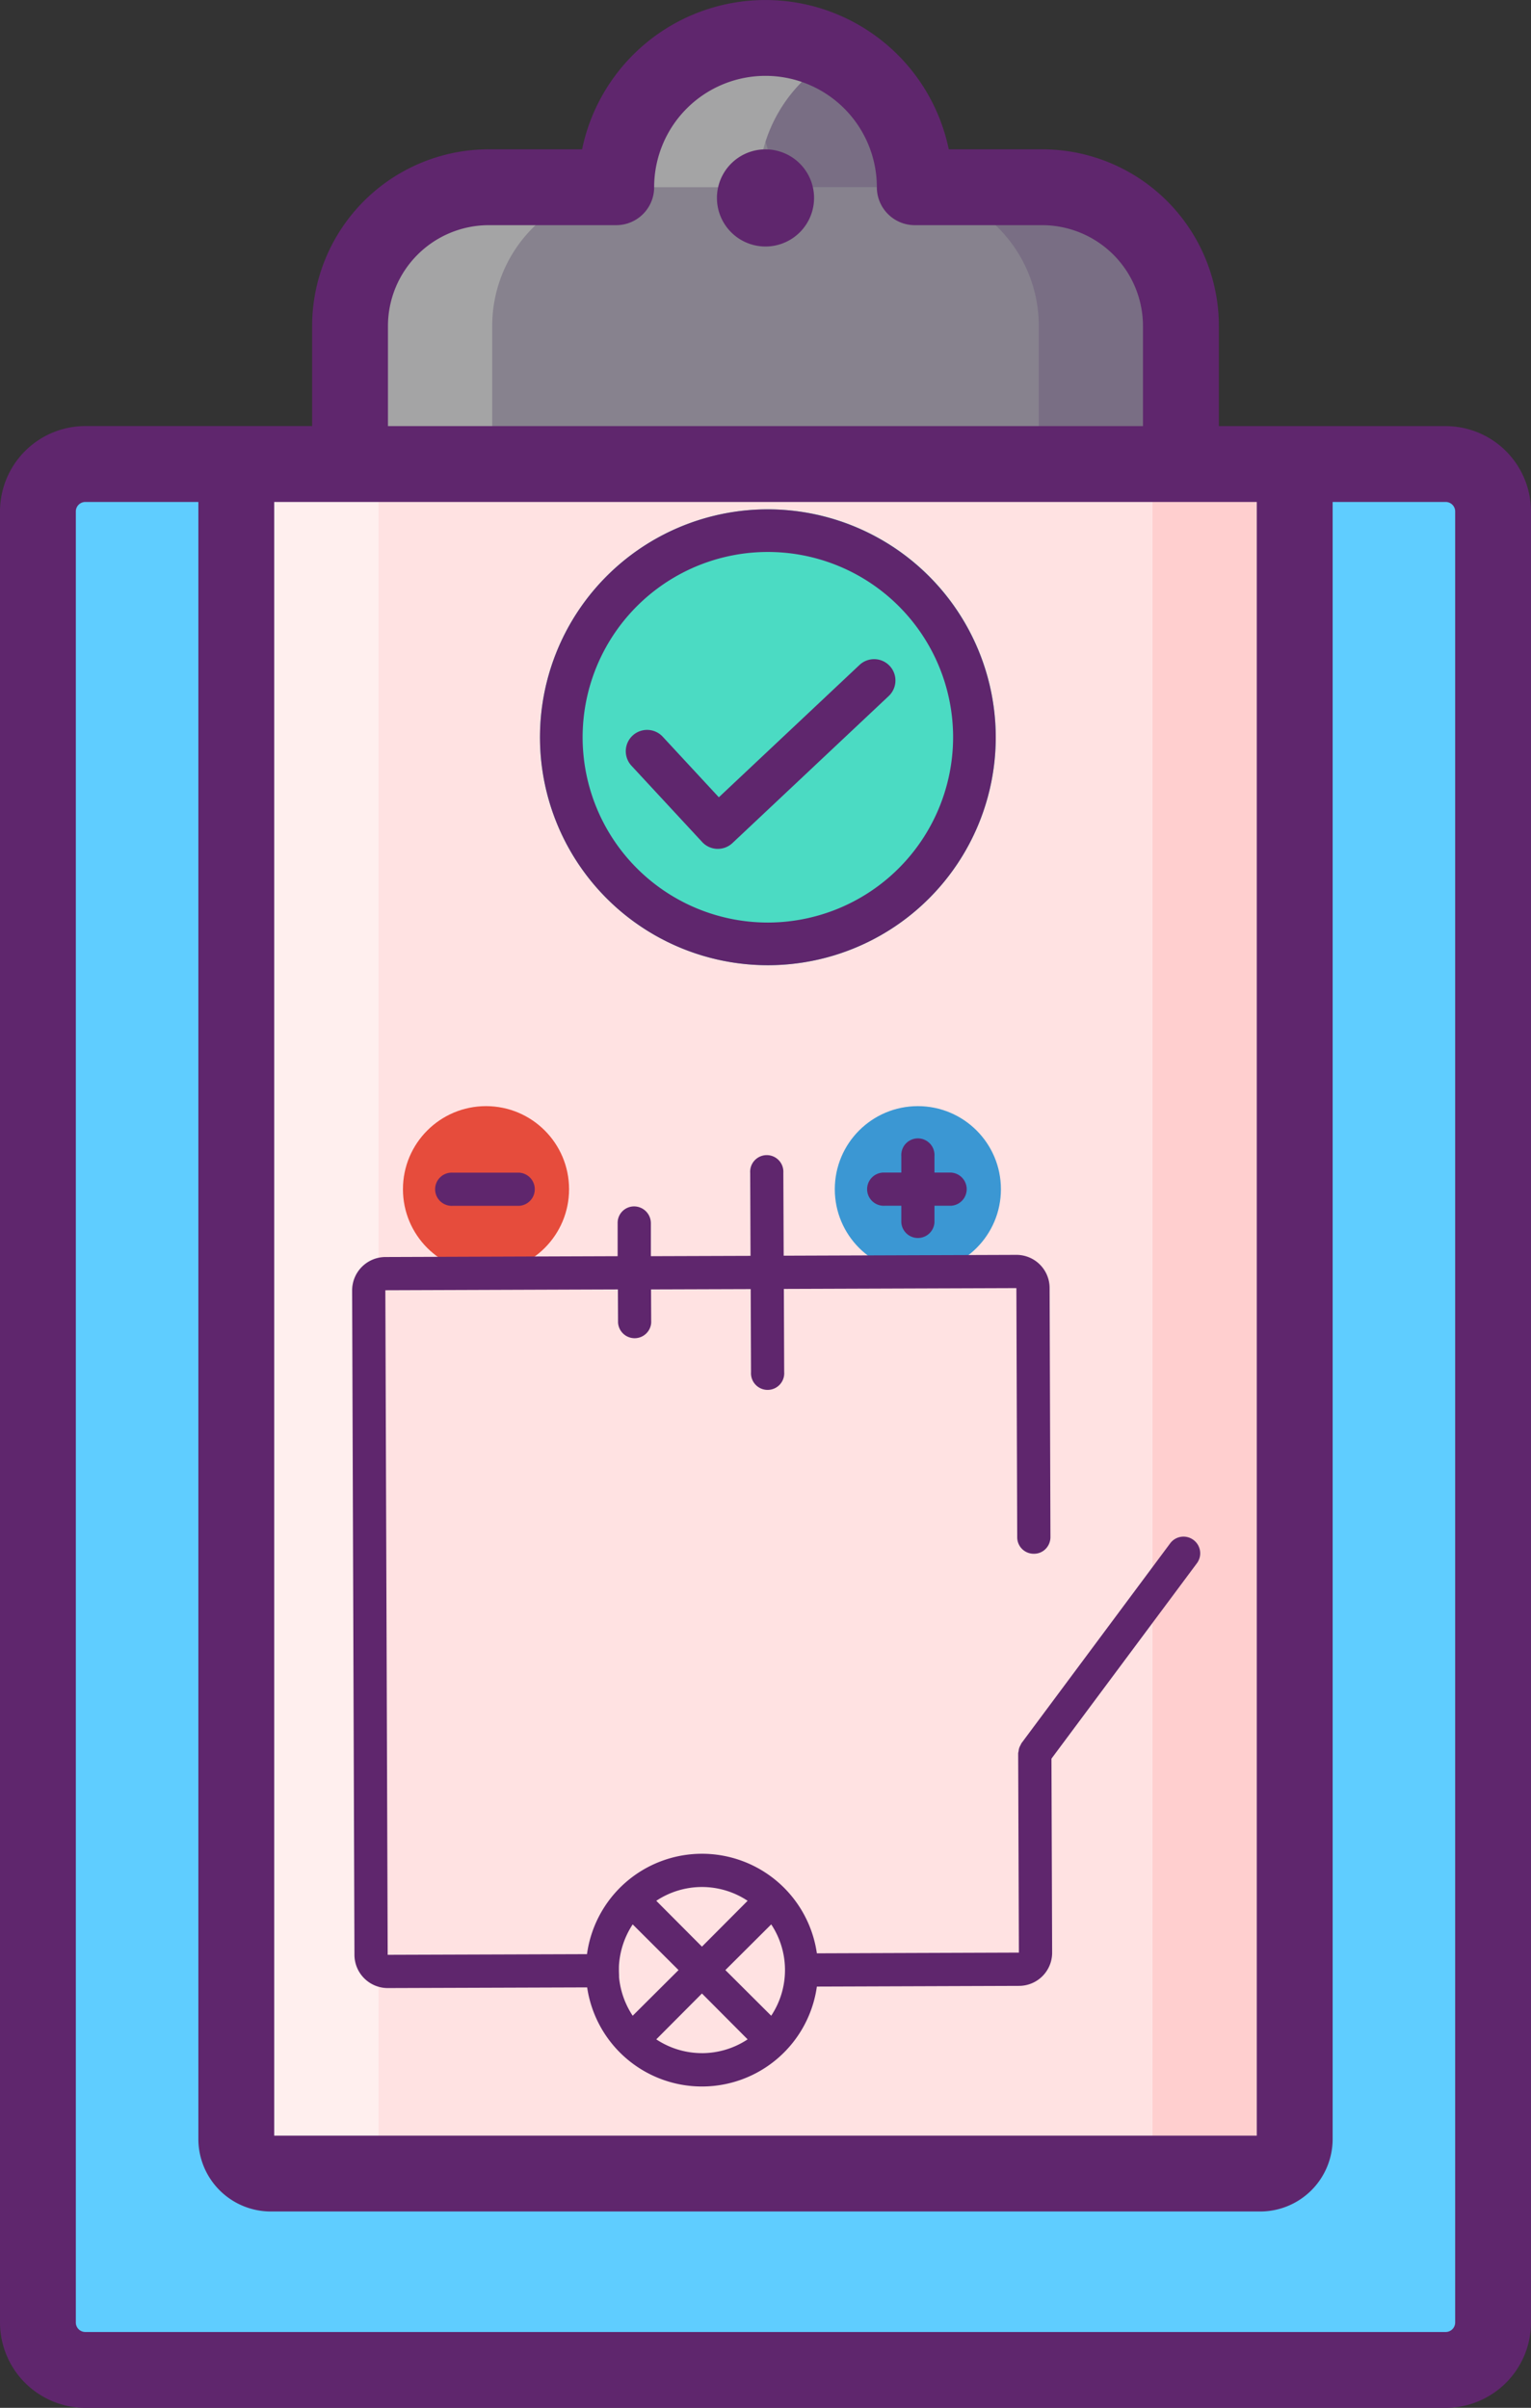 <svg xmlns="http://www.w3.org/2000/svg" width="106.214" height="167" viewBox="0 0 106.214 167">
  <rect x="0" y="0" width="106.214" height="167" fill="#333333" stroke="none"/>
  <g id="Grupo_96819" data-name="Grupo 96819" transform="translate(-202.893 -172.5)">
    <g id="Grupo_96817" data-name="Grupo 96817">
      <path id="Trazado_157057" data-name="Trazado 157057" d="M303.188,336.869H208.812a3.288,3.288,0,0,1-3.288-3.288V207.973a3.288,3.288,0,0,1,3.288-3.288h94.377a3.289,3.289,0,0,1,3.288,3.288V333.581A3.289,3.289,0,0,1,303.188,336.869Z" fill="#5fcdff"/>
      <path id="Trazado_157058" data-name="Trazado 157058" d="M290.323,323.251H221.677a2.391,2.391,0,0,1-2.391-2.392V207.077a2.391,2.391,0,0,1,2.391-2.392h68.646a2.391,2.391,0,0,1,2.392,2.392V320.86a2.392,2.392,0,0,1-2.392,2.391Z" fill="#ffe2e2"/>
      <path id="Trazado_157059" data-name="Trazado 157059" d="M275.2,185.486h-8.849a10.356,10.356,0,0,0-20.712,0h-8.849a9.618,9.618,0,0,0-9.618,9.618v9.582h57.646V195.1A9.618,9.618,0,0,0,275.2,185.486Z" fill="#87828e"/>
      <path id="Trazado_157060" data-name="Trazado 157060" d="M231.543,323.251h-9.865a2.394,2.394,0,0,1-2.394-2.394V207.073a2.393,2.393,0,0,1,2.394-2.387h9.865a2.393,2.393,0,0,0-2.394,2.387V320.857A2.394,2.394,0,0,0,231.543,323.251Z" fill="#ffefee"/>
      <path id="Trazado_157061" data-name="Trazado 157061" d="M292.716,207.073V320.857a2.394,2.394,0,0,1-2.394,2.394h-9.865a2.394,2.394,0,0,0,2.394-2.394V207.073a2.393,2.393,0,0,0-2.394-2.387h9.865A2.393,2.393,0,0,1,292.716,207.073Z" fill="#ffcfcf"/>
      <path id="Trazado_157062" data-name="Trazado 157062" d="M284.824,195.1v9.582H274.96V195.1a9.622,9.622,0,0,0-9.622-9.621h-8.845a10.362,10.362,0,0,0-5.425-9.108,10.368,10.368,0,0,1,15.29,9.108H275.2A9.621,9.621,0,0,1,284.824,195.1Z" fill="#796e84"/>
      <path id="Trazado_157063" data-name="Trazado 157063" d="M260.932,176.375a10.362,10.362,0,0,0-5.425,9.108h-8.845a9.622,9.622,0,0,0-9.622,9.621v9.582h-9.864V195.1a9.621,9.621,0,0,1,9.621-9.621h8.845a10.368,10.368,0,0,1,15.29-9.108Z" fill="#a4a4a5"/>
      <g id="Grupo_96816" data-name="Grupo 96816">
        <circle id="Elipse_5182" data-name="Elipse 5182" cx="15.809" cy="15.809" r="15.809" transform="translate(240.355 207.825)" fill="#4bdbc3"/>
      </g>
      <path id="Trazado_157064" data-name="Trazado 157064" d="M256.164,207.825a15.81,15.81,0,1,0,15.81,15.81,15.828,15.828,0,0,0-15.81-15.81Zm0,28.66a12.851,12.851,0,1,1,12.851-12.85A12.865,12.865,0,0,1,256.164,236.485Z" fill="#5f266d"/>
      <path id="Trazado_157065" data-name="Trazado 157065" d="M262.522,218.619l-9.759,9.178-3.892-4.2a1.479,1.479,0,0,0-2.17,2.011l4.906,5.293a1.477,1.477,0,0,0,1.034.473h.051a1.481,1.481,0,0,0,1.013-.4l10.844-10.2a1.479,1.479,0,1,0-2.027-2.155Z" fill="#5f266d"/>
    </g>
    <g id="Grupo_96818" data-name="Grupo 96818">
      <path id="Trazado_157066" data-name="Trazado 157066" d="M256,182.859a3.369,3.369,0,1,0,3.369,3.369A3.37,3.37,0,0,0,256,182.859Z" fill="#5f266d"/>
      <path id="Trazado_157067" data-name="Trazado 157067" d="M303.188,202.054H287.453V195.1A12.261,12.261,0,0,0,275.2,182.856h-6.486a12.989,12.989,0,0,0-25.438,0h-6.486A12.261,12.261,0,0,0,224.547,195.1v6.95H208.812a5.926,5.926,0,0,0-5.919,5.919V333.581a5.926,5.926,0,0,0,5.919,5.919h94.376a5.926,5.926,0,0,0,5.919-5.919V207.973A5.925,5.925,0,0,0,303.188,202.054Zm-73.38-6.95a7,7,0,0,1,6.987-6.987h8.849a2.631,2.631,0,0,0,2.631-2.631,7.725,7.725,0,0,1,15.45,0,2.631,2.631,0,0,0,2.631,2.631H275.2a7,7,0,0,1,6.987,6.987v6.95H229.808Zm-7.892,12.211h68.168V320.621H221.916Zm81.93,126.266a.659.659,0,0,1-.658.658H208.812a.659.659,0,0,1-.658-.658V207.973a.659.659,0,0,1,.658-.658h7.843V320.859a5.028,5.028,0,0,0,5.022,5.023h68.646a5.028,5.028,0,0,0,5.023-5.023V207.315h7.843a.658.658,0,0,1,.657.658V333.581Z" fill="#5f266d"/>
      <circle id="Elipse_5183" data-name="Elipse 5183" cx="5.762" cy="5.762" r="5.762" transform="translate(230.848 249.218)" fill="#e64c3c"/>
      <circle id="Elipse_5184" data-name="Elipse 5184" cx="5.762" cy="5.762" r="5.762" transform="translate(260.808 249.218)" fill="#3b97d3"/>
      <path id="Trazado_157068" data-name="Trazado 157068" d="M238.914,256.132H234.3a1.152,1.152,0,1,1,0-2.3h4.609a1.152,1.152,0,0,1,0,2.3Z" fill="#5f266d"/>
      <path id="Trazado_157069" data-name="Trazado 157069" d="M268.874,253.827h-1.152v-1.152a1.152,1.152,0,1,0-2.3,0v1.152h-1.152a1.152,1.152,0,1,0,0,2.3h1.152v1.152a1.152,1.152,0,0,0,2.3,0v-1.152h1.152a1.152,1.152,0,0,0,0-2.3Z" fill="#5f266d"/>
      <path id="Trazado_157070" data-name="Trazado 157070" d="M285.691,279.306a1.152,1.152,0,0,0-1.613.23l-10.322,13.87a1.229,1.229,0,0,0-.055.116,1.1,1.1,0,0,0-.1.214,1,1,0,0,0-.045.231.98.98,0,0,0-.027.131l.05,13.828-14.015.05a8.052,8.052,0,0,0-15.948.058l-13.827.046-.162-46.092,16.133-.058.011,2.3a1.152,1.152,0,0,0,2.3,0l-.012-2.3,6.914-.023.023,5.761a1.153,1.153,0,1,0,2.3-.011l-.023-5.762,16.132-.057.058,17.284a1.141,1.141,0,0,0,1.164,1.141,1.118,1.118,0,0,0,.806-.334,1.171,1.171,0,0,0,.335-.818l-.058-17.285a2.3,2.3,0,0,0-2.316-2.293l-16.133.058-.023-5.762a1.152,1.152,0,1,0-2.3.012l.023,5.761-6.914.023v-2.3a1.166,1.166,0,0,0-1.164-1.153,1.14,1.14,0,0,0-1.141,1.153v2.3l-16.132.058A2.318,2.318,0,0,0,227.322,262l.161,46.092a2.312,2.312,0,0,0,2.316,2.294l13.828-.047a8.051,8.051,0,0,0,15.937-.056l14.022-.049a2.3,2.3,0,0,0,2.3-2.313l-.048-13.446,10.094-13.557A1.152,1.152,0,0,0,285.691,279.306Zm-34.1,24.07a5.733,5.733,0,0,1,3.169.957l-3.169,3.18-3.168-3.18A5.732,5.732,0,0,1,251.589,303.376Zm-5.75,6.246v-.012c0-.161-.011-.311-.011-.472,0-.139,0-.277.011-.415a5.828,5.828,0,0,1,.945-2.754l3.181,3.169-3.181,3.168A5.819,5.819,0,0,1,245.839,309.622Zm5.75,5.277a5.731,5.731,0,0,1-3.168-.956l3.168-3.181,3.169,3.181A5.732,5.732,0,0,1,251.589,314.9Zm4.806-2.592-3.181-3.169,3.181-3.169A5.729,5.729,0,0,1,256.395,312.307Z" fill="#5f266d"/>
    </g>
  </g>
</svg>
